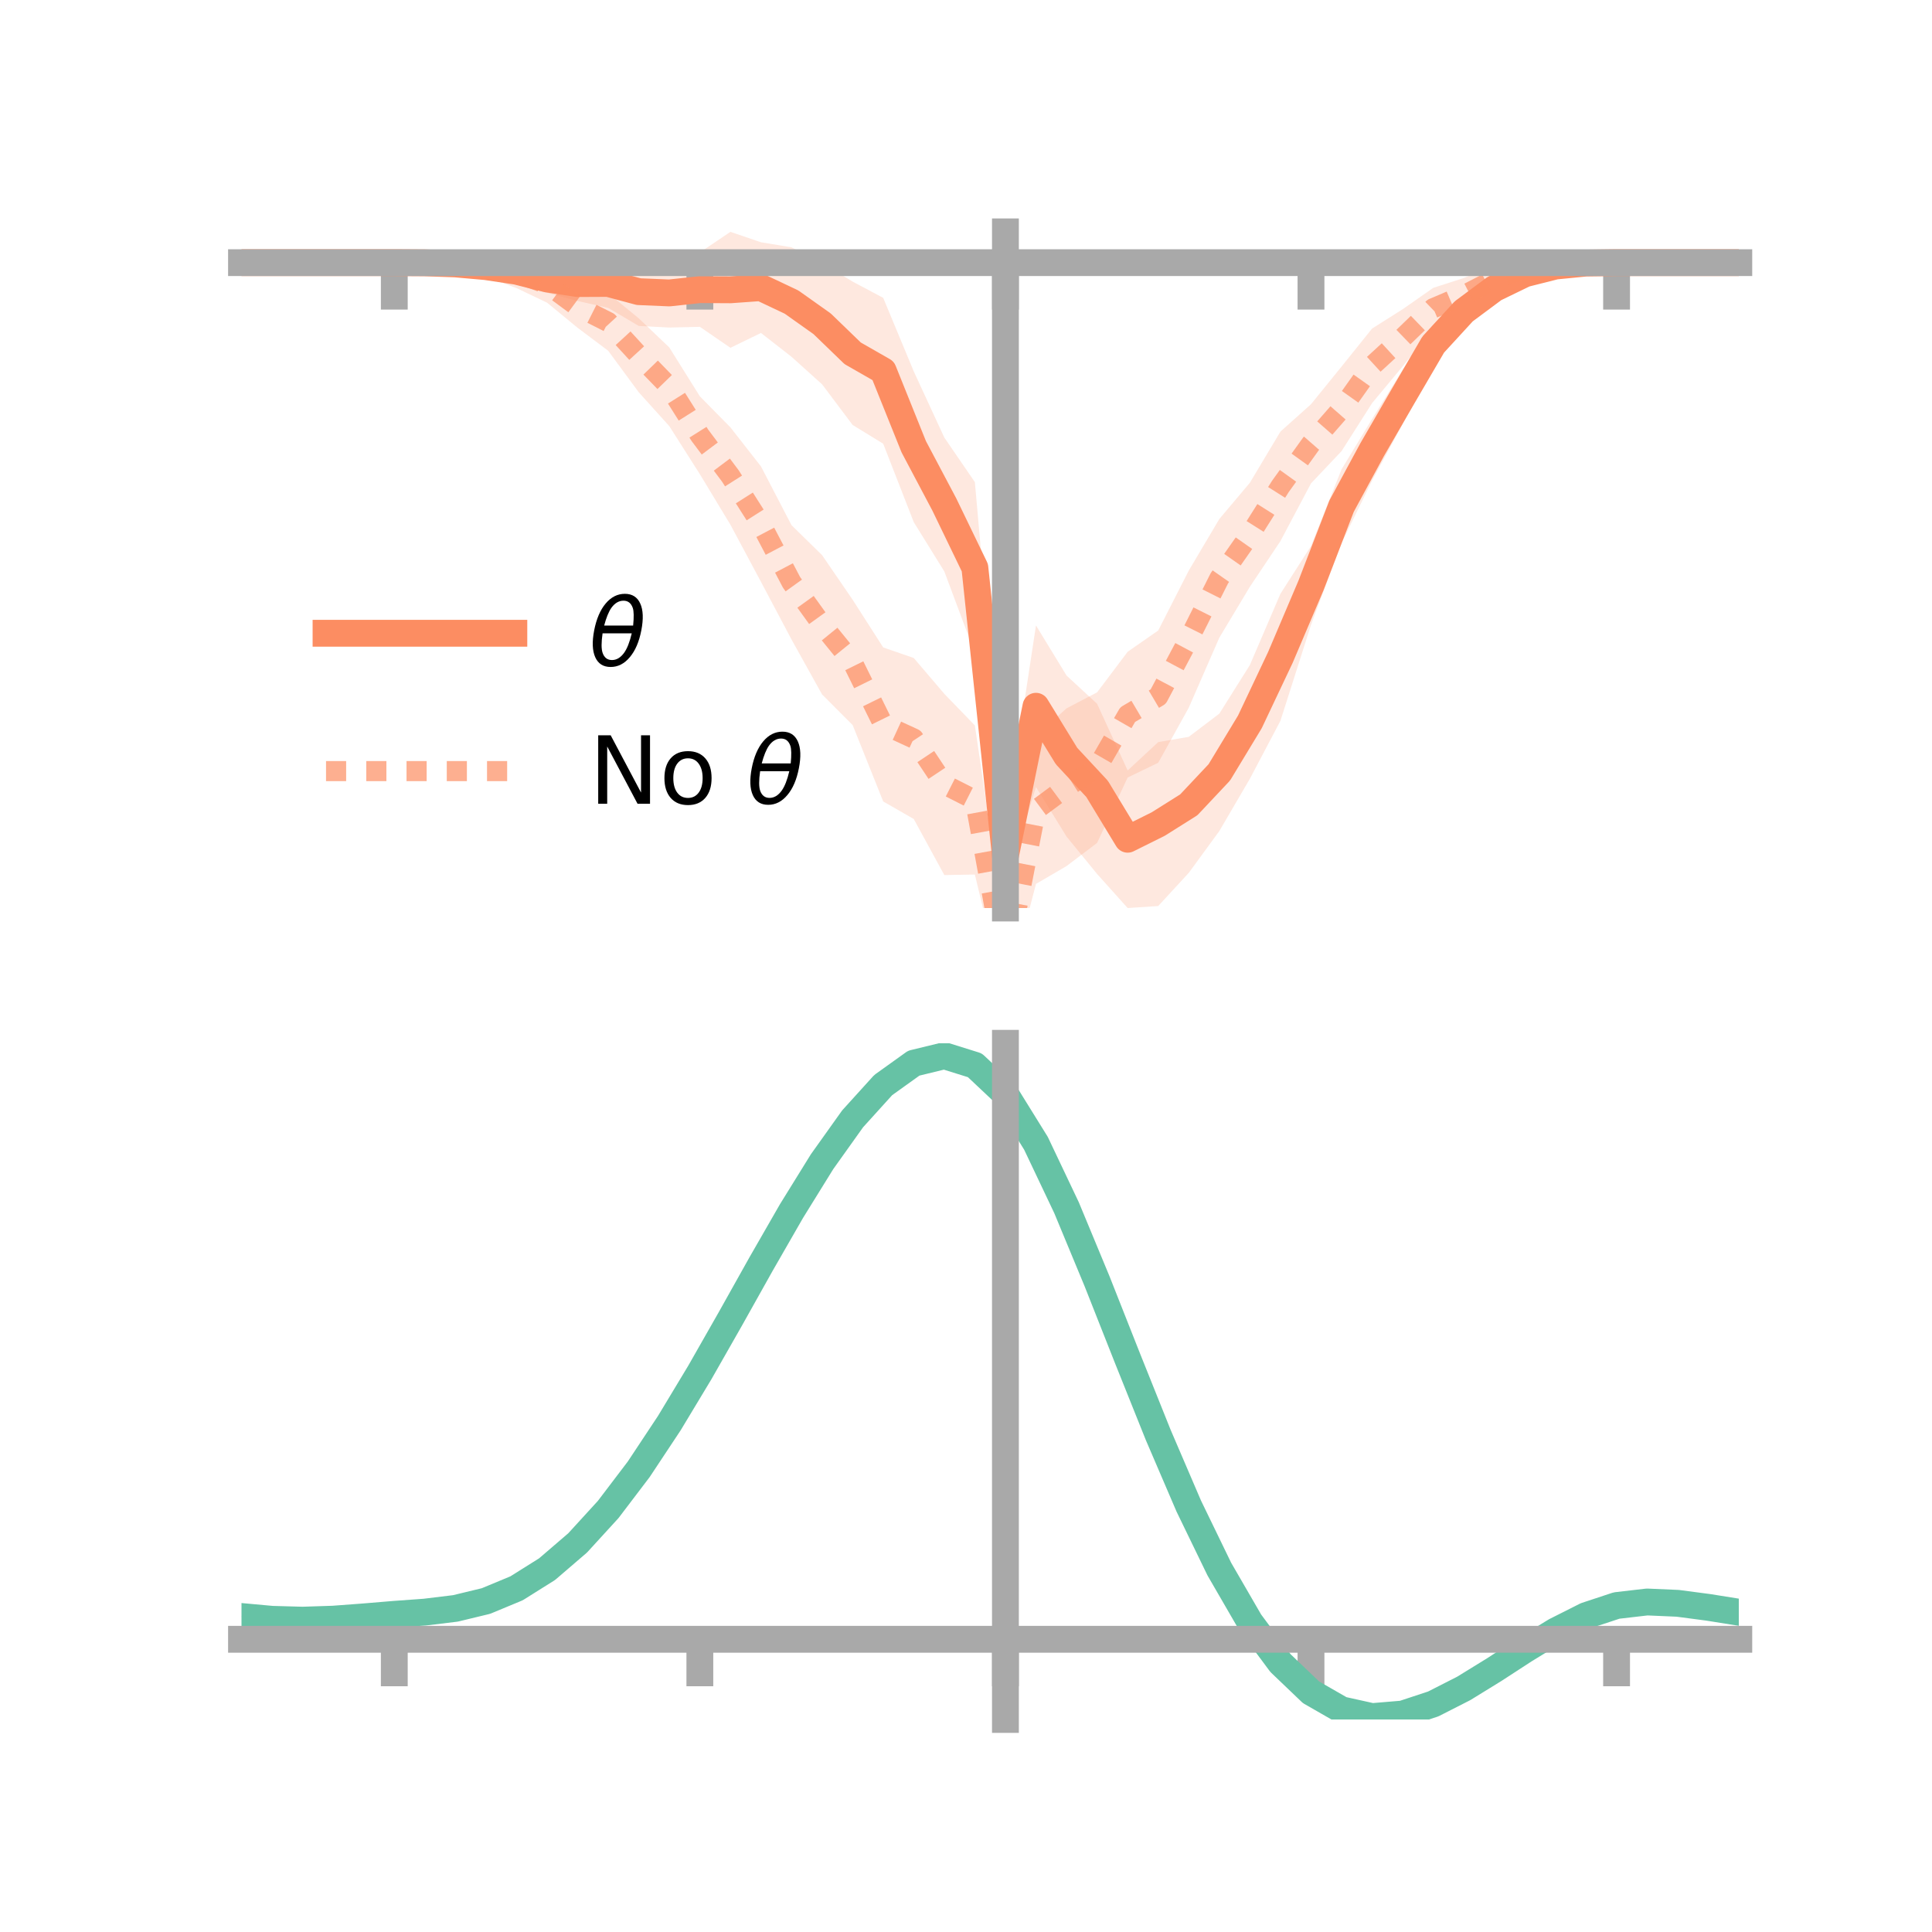 <?xml version="1.0" encoding="utf-8" standalone="no"?>
<!DOCTYPE svg PUBLIC "-//W3C//DTD SVG 1.1//EN"
  "http://www.w3.org/Graphics/SVG/1.1/DTD/svg11.dtd">
<!-- Created with matplotlib (https://matplotlib.org/) -->
<svg height="144pt" version="1.1" viewBox="0 0 144 144" width="144pt" xmlns="http://www.w3.org/2000/svg" xmlns:xlink="http://www.w3.org/1999/xlink">
 <defs>
  <style type="text/css">*{stroke-linecap:butt;stroke-linejoin:round;}</style>
 </defs>
 <g id="figure_1">
  <g id="patch_1">
   <path d="M 0 144 
L 144 144 
L 144 0 
L 0 0 
z
" style="fill:none;"/>
  </g>
  <g id="axes_1">
   <g id="patch_2">
    <path d="M 18 67.68 
L 129.6 67.68 
L 129.6 17.28 
L 18 17.28 
z
" style="fill:none;"/>
   </g>
   <g id="PolyCollection_1">
    <path clip-path="url(#p4f672a770a)" d="M 18 19.576 
L 18 19.576 
L 20.278 19.576 
L 22.555 19.576 
L 24.833 19.576 
L 27.11 19.576 
L 29.388 19.576 
L 31.665 19.516 
L 33.943 19.419 
L 36.22 19.342 
L 38.498 19.229 
L 40.776 19.755 
L 43.053 19.84 
L 45.331 19.303 
L 47.608 19.182 
L 49.886 19.254 
L 52.163 18.817 
L 54.441 17.28 
L 56.718 18.057 
L 58.996 18.434 
L 61.273 19.617 
L 63.551 20.989 
L 65.829 22.2 
L 68.106 27.681 
L 70.384 32.613 
L 72.661 35.934 
L 74.939 61.591 
L 77.216 46.617 
L 79.494 50.351 
L 81.771 52.457 
L 84.049 57.426 
L 86.327 55.311 
L 88.604 54.919 
L 90.882 53.191 
L 93.159 49.566 
L 95.437 44.255 
L 97.714 40.697 
L 99.992 34.981 
L 102.269 31.225 
L 104.547 27.557 
L 106.824 24.2 
L 109.102 22.055 
L 111.38 20.53 
L 113.657 19.877 
L 115.935 19.579 
L 118.212 19.526 
L 120.49 19.576 
L 122.767 19.576 
L 125.045 19.576 
L 127.322 19.576 
L 129.6 19.576 
L 129.6 19.576 
L 129.6 19.576 
L 127.322 19.576 
L 125.045 19.576 
L 122.767 19.576 
L 120.49 19.576 
L 118.212 19.689 
L 115.935 20.082 
L 113.657 20.933 
L 111.38 22.488 
L 109.102 24.348 
L 106.824 27.165 
L 104.547 31.608 
L 102.269 35.814 
L 99.992 40.474 
L 97.714 46.576 
L 95.437 53.722 
L 93.159 58.044 
L 90.882 61.941 
L 88.604 65.057 
L 86.327 67.53 
L 84.049 67.68 
L 81.771 65.142 
L 79.494 62.353 
L 77.216 58.663 
L 74.939 65.992 
L 72.661 48.689 
L 70.384 42.59 
L 68.106 38.916 
L 65.829 33.073 
L 63.551 31.675 
L 61.273 28.644 
L 58.996 26.594 
L 56.718 24.817 
L 54.441 25.923 
L 52.163 24.359 
L 49.886 24.413 
L 47.608 24.293 
L 45.331 22.947 
L 43.053 22.432 
L 40.776 21.829 
L 38.498 21.204 
L 36.22 20.405 
L 33.943 19.922 
L 31.665 19.666 
L 29.388 19.576 
L 27.11 19.576 
L 24.833 19.576 
L 22.555 19.576 
L 20.278 19.576 
L 18 19.576 
z
" style="fill:#fc8d62;fill-opacity:0.2;"/>
   </g>
   <g id="PolyCollection_2">
    <path clip-path="url(#p4f672a770a)" d="M 18 19.576 
L 18 19.576 
L 20.278 19.576 
L 22.555 19.576 
L 24.833 19.576 
L 27.11 19.576 
L 29.388 19.576 
L 31.665 19.472 
L 33.943 19.238 
L 36.22 19.401 
L 38.498 19.232 
L 40.776 19.787 
L 43.053 21.269 
L 45.331 21.858 
L 47.608 23.725 
L 49.886 25.898 
L 52.163 29.54 
L 54.441 31.853 
L 56.718 34.764 
L 58.996 39.145 
L 61.273 41.377 
L 63.551 44.701 
L 65.829 48.256 
L 68.106 49.043 
L 70.384 51.715 
L 72.661 54.068 
L 74.939 69.512 
L 77.216 54.844 
L 79.494 52.795 
L 81.771 51.605 
L 84.049 48.579 
L 86.327 46.994 
L 88.604 42.528 
L 90.882 38.684 
L 93.159 35.981 
L 95.437 32.168 
L 97.714 30.129 
L 99.992 27.321 
L 102.269 24.487 
L 104.547 23.048 
L 106.824 21.457 
L 109.102 20.72 
L 111.38 19.807 
L 113.657 19.446 
L 115.935 19.372 
L 118.212 19.508 
L 120.49 19.576 
L 122.767 19.576 
L 125.045 19.576 
L 127.322 19.576 
L 129.6 19.576 
L 129.6 19.576 
L 129.6 19.576 
L 127.322 19.576 
L 125.045 19.576 
L 122.767 19.576 
L 120.49 19.576 
L 118.212 19.743 
L 115.935 20.174 
L 113.657 20.565 
L 111.38 21.869 
L 109.102 23.291 
L 106.824 24.491 
L 104.547 27.305 
L 102.269 30.044 
L 99.992 33.624 
L 97.714 36.03 
L 95.437 40.329 
L 93.159 43.733 
L 90.882 47.528 
L 88.604 52.746 
L 86.327 56.851 
L 84.049 57.952 
L 81.771 62.826 
L 79.494 64.552 
L 77.216 65.881 
L 74.939 74.632 
L 72.661 65.183 
L 70.384 65.222 
L 68.106 61.045 
L 65.829 59.735 
L 63.551 54.041 
L 61.273 51.761 
L 58.996 47.665 
L 56.718 43.366 
L 54.441 39.109 
L 52.163 35.343 
L 49.886 31.762 
L 47.608 29.238 
L 45.331 26.144 
L 43.053 24.433 
L 40.776 22.56 
L 38.498 21.473 
L 36.22 20.619 
L 33.943 20.019 
L 31.665 19.706 
L 29.388 19.576 
L 27.11 19.576 
L 24.833 19.576 
L 22.555 19.576 
L 20.278 19.576 
L 18 19.576 
z
" style="fill:#fc8d62;fill-opacity:0.2;"/>
   </g>
   <g id="matplotlib.axis_1">
    <g id="xtick_1">
     <g id="line2d_1">
      <defs>
       <path d="M 0 0 
L 0 3.5 
" id="m09ceb2adaf" style="stroke:#a9a9a9;stroke-width:2;"/>
      </defs>
      <g>
       <use style="fill:#a9a9a9;stroke:#a9a9a9;stroke-width:2;" x="29.388" xlink:href="#m09ceb2adaf" y="19.576"/>
      </g>
     </g>
    </g>
    <g id="xtick_2">
     <g id="line2d_2">
      <g>
       <use style="fill:#a9a9a9;stroke:#a9a9a9;stroke-width:2;" x="52.163" xlink:href="#m09ceb2adaf" y="19.576"/>
      </g>
     </g>
    </g>
    <g id="xtick_3">
     <g id="line2d_3">
      <g>
       <use style="fill:#a9a9a9;stroke:#a9a9a9;stroke-width:2;" x="74.939" xlink:href="#m09ceb2adaf" y="19.576"/>
      </g>
     </g>
    </g>
    <g id="xtick_4">
     <g id="line2d_4">
      <g>
       <use style="fill:#a9a9a9;stroke:#a9a9a9;stroke-width:2;" x="97.714" xlink:href="#m09ceb2adaf" y="19.576"/>
      </g>
     </g>
    </g>
    <g id="xtick_5">
     <g id="line2d_5">
      <g>
       <use style="fill:#a9a9a9;stroke:#a9a9a9;stroke-width:2;" x="120.49" xlink:href="#m09ceb2adaf" y="19.576"/>
      </g>
     </g>
    </g>
   </g>
   <g id="matplotlib.axis_2"/>
   <g id="line2d_6">
    <path clip-path="url(#p4f672a770a)" d="M 18 19.576 
L 20.278 19.576 
L 22.555 19.576 
L 24.833 19.576 
L 27.11 19.576 
L 29.388 19.576 
L 31.665 19.591 
L 33.943 19.671 
L 36.22 19.874 
L 38.498 20.217 
L 40.776 20.792 
L 43.053 21.136 
L 45.331 21.125 
L 47.608 21.738 
L 49.886 21.834 
L 52.163 21.588 
L 54.441 21.601 
L 56.718 21.437 
L 58.996 22.514 
L 61.273 24.13 
L 63.551 26.332 
L 65.829 27.636 
L 68.106 33.298 
L 70.384 37.601 
L 72.661 42.311 
L 74.939 63.791 
L 77.216 52.64 
L 79.494 56.352 
L 81.771 58.799 
L 84.049 62.553 
L 86.327 61.42 
L 88.604 59.988 
L 90.882 57.566 
L 93.159 53.805 
L 95.437 48.989 
L 97.714 43.636 
L 99.992 37.728 
L 102.269 33.52 
L 104.547 29.583 
L 106.824 25.682 
L 109.102 23.202 
L 111.38 21.509 
L 113.657 20.405 
L 115.935 19.83 
L 118.212 19.607 
L 120.49 19.576 
L 122.767 19.576 
L 125.045 19.576 
L 127.322 19.576 
L 129.6 19.576 
" style="fill:none;stroke:#fc8d62;stroke-linecap:square;stroke-width:2;"/>
   </g>
   <g id="line2d_7">
    <path clip-path="url(#p4f672a770a)" d="M 18 19.576 
L 20.278 19.576 
L 22.555 19.576 
L 24.833 19.576 
L 27.11 19.576 
L 29.388 19.576 
L 31.665 19.589 
L 33.943 19.629 
L 36.22 20.01 
L 38.498 20.352 
L 40.776 21.173 
L 43.053 22.851 
L 45.331 24.001 
L 47.608 26.482 
L 49.886 28.83 
L 52.163 32.442 
L 54.441 35.481 
L 56.718 39.065 
L 58.996 43.405 
L 61.273 46.569 
L 63.551 49.371 
L 65.829 53.996 
L 68.106 55.044 
L 70.384 58.468 
L 72.661 59.625 
L 74.939 72.072 
L 77.216 60.362 
L 79.494 58.673 
L 81.771 57.216 
L 84.049 53.266 
L 86.327 51.922 
L 88.604 47.637 
L 90.882 43.106 
L 93.159 39.857 
L 95.437 36.249 
L 97.714 33.079 
L 99.992 30.473 
L 102.269 27.266 
L 104.547 25.176 
L 106.824 22.974 
L 109.102 22.005 
L 111.38 20.838 
L 113.657 20.005 
L 115.935 19.773 
L 118.212 19.625 
L 120.49 19.576 
L 122.767 19.576 
L 125.045 19.576 
L 127.322 19.576 
L 129.6 19.576 
" style="fill:none;stroke:#fc8d62;stroke-dasharray:1.5,1.5;stroke-dashoffset:0;stroke-opacity:0.7;stroke-width:1.5;"/>
   </g>
   <g id="patch_3">
    <path d="M 74.939 67.68 
L 74.939 17.28 
" style="fill:none;stroke:#a9a9a9;stroke-linecap:square;stroke-linejoin:miter;stroke-width:2;"/>
   </g>
   <g id="patch_4">
    <path d="M 129.6 67.68 
L 129.6 17.28 
" style="fill:none;"/>
   </g>
   <g id="patch_5">
    <path d="M 18 19.576 
L 129.6 19.576 
" style="fill:none;stroke:#a9a9a9;stroke-linecap:square;stroke-linejoin:miter;stroke-width:2;"/>
   </g>
   <g id="patch_6">
    <path d="M 18 17.28 
L 129.6 17.28 
" style="fill:none;"/>
   </g>
   <g id="legend_1">
    <g id="line2d_8">
     <path d="M 24.3 47.2 
L 38.3 47.2 
" style="fill:none;stroke:#fc8d62;stroke-linecap:square;stroke-width:2;"/>
    </g>
    <g id="line2d_9"/>
    <g id="text_1">
     <!-- $\theta$ -->
     <g transform="translate(43.9 49.65)scale(0.07 -0.07)">
      <defs>
       <path d="M 45.516 34.672 
L 14.453 34.672 
Q 12.359 20.062 14.5 13.875 
Q 17.188 6.25 24.469 6.25 
Q 31.781 6.25 37.359 13.922 
Q 42.234 20.656 45.516 34.672 
z
M 47.016 42.969 
Q 48.344 56.844 46.625 61.719 
Q 43.953 69.438 36.766 69.438 
Q 29.297 69.438 23.828 61.812 
Q 19.531 55.672 16.156 42.969 
z
M 38.188 76.766 
Q 49.906 76.766 54.594 66.406 
Q 59.281 56.109 55.719 37.844 
Q 52.203 19.625 43.453 9.281 
Q 34.766 -1.125 23.047 -1.125 
Q 11.281 -1.125 6.641 9.281 
Q 2 19.625 5.516 37.844 
Q 9.078 56.109 17.719 66.406 
Q 26.422 76.766 38.188 76.766 
z
" id="DejaVuSans-Oblique-952"/>
      </defs>
      <use transform="translate(0 0.234)" xlink:href="#DejaVuSans-Oblique-952"/>
     </g>
    </g>
    <g id="line2d_10">
     <path d="M 24.3 57.474 
L 38.3 57.474 
" style="fill:none;stroke:#fc8d62;stroke-dasharray:1.5,1.5;stroke-dashoffset:0;stroke-opacity:0.7;stroke-width:1.5;"/>
    </g>
    <g id="line2d_11"/>
    <g id="text_2">
     <!-- No $\theta$ -->
     <g transform="translate(43.9 59.924)scale(0.07 -0.07)">
      <defs>
       <path d="M 9.812 72.906 
L 23.094 72.906 
L 55.422 11.922 
L 55.422 72.906 
L 64.984 72.906 
L 64.984 0 
L 51.703 0 
L 19.391 60.984 
L 19.391 0 
L 9.812 0 
z
" id="DejaVuSans-78"/>
       <path d="M 30.609 48.391 
Q 23.391 48.391 19.188 42.75 
Q 14.984 37.109 14.984 27.297 
Q 14.984 17.484 19.156 11.844 
Q 23.344 6.203 30.609 6.203 
Q 37.797 6.203 41.984 11.859 
Q 46.188 17.531 46.188 27.297 
Q 46.188 37.016 41.984 42.703 
Q 37.797 48.391 30.609 48.391 
z
M 30.609 56 
Q 42.328 56 49.016 48.375 
Q 55.719 40.766 55.719 27.297 
Q 55.719 13.875 49.016 6.219 
Q 42.328 -1.422 30.609 -1.422 
Q 18.844 -1.422 12.172 6.219 
Q 5.516 13.875 5.516 27.297 
Q 5.516 40.766 12.172 48.375 
Q 18.844 56 30.609 56 
z
" id="DejaVuSans-111"/>
       <path id="DejaVuSans-32"/>
      </defs>
      <use transform="translate(0 0.234)" xlink:href="#DejaVuSans-78"/>
      <use transform="translate(74.805 0.234)" xlink:href="#DejaVuSans-111"/>
      <use transform="translate(135.986 0.234)" xlink:href="#DejaVuSans-32"/>
      <use transform="translate(167.773 0.234)" xlink:href="#DejaVuSans-Oblique-952"/>
     </g>
    </g>
   </g>
  </g>
  <g id="axes_2">
   <g id="patch_7">
    <path d="M 18 128.16 
L 129.6 128.16 
L 129.6 77.76 
L 18 77.76 
z
" style="fill:none;"/>
   </g>
   <g id="PolyCollection_3">
    <path clip-path="url(#pca4dcb7212)" d="M 18 120.525 
L 18 120.447 
L 20.278 120.664 
L 22.555 120.727 
L 24.833 120.646 
L 27.11 120.467 
L 29.388 120.268 
L 31.665 120.098 
L 33.943 119.816 
L 36.22 119.261 
L 38.498 118.305 
L 40.776 116.855 
L 43.053 114.861 
L 45.331 112.315 
L 47.608 109.248 
L 49.886 105.729 
L 52.163 101.859 
L 54.441 97.768 
L 56.718 93.609 
L 58.996 89.557 
L 61.273 85.803 
L 63.551 82.543 
L 65.829 79.983 
L 68.106 78.322 
L 70.384 77.76 
L 72.661 78.484 
L 74.939 80.663 
L 77.216 84.387 
L 79.494 89.256 
L 81.771 94.824 
L 84.049 100.674 
L 86.327 106.444 
L 88.604 111.831 
L 90.882 116.602 
L 93.159 120.591 
L 95.437 123.702 
L 97.714 125.902 
L 99.992 127.219 
L 102.269 127.73 
L 104.547 127.546 
L 106.824 126.808 
L 109.102 125.668 
L 111.38 124.29 
L 113.657 122.836 
L 115.935 121.466 
L 118.212 120.332 
L 120.49 119.586 
L 122.767 119.323 
L 125.045 119.427 
L 127.322 119.737 
L 129.6 120.113 
L 129.6 120.218 
L 129.6 120.218 
L 127.322 119.867 
L 125.045 119.576 
L 122.767 119.482 
L 120.49 119.749 
L 118.212 120.505 
L 115.935 121.667 
L 113.657 123.084 
L 111.38 124.591 
L 109.102 126.019 
L 106.824 127.198 
L 104.547 127.962 
L 102.269 128.16 
L 99.992 127.66 
L 97.714 126.363 
L 95.437 124.207 
L 93.159 121.177 
L 90.882 117.305 
L 88.604 112.681 
L 86.327 107.46 
L 84.049 101.864 
L 81.771 96.186 
L 79.494 90.777 
L 77.216 86.045 
L 74.939 82.427 
L 72.661 80.316 
L 70.384 79.618 
L 68.106 80.164 
L 65.829 81.768 
L 63.551 84.234 
L 61.273 87.366 
L 58.996 90.967 
L 56.718 94.845 
L 54.441 98.82 
L 52.163 102.726 
L 49.886 106.418 
L 47.608 109.774 
L 45.331 112.701 
L 43.053 115.138 
L 40.776 117.057 
L 38.498 118.465 
L 36.22 119.401 
L 33.943 119.946 
L 31.665 120.219 
L 29.388 120.378 
L 27.11 120.56 
L 24.833 120.72 
L 22.555 120.787 
L 20.278 120.724 
L 18 120.525 
z
" style="fill:#66c2a5;fill-opacity:0.2;"/>
   </g>
   <g id="matplotlib.axis_3">
    <g id="xtick_6">
     <g id="line2d_12">
      <g>
       <use style="fill:#a9a9a9;stroke:#a9a9a9;stroke-width:2;" x="29.388" xlink:href="#m09ceb2adaf" y="122.183"/>
      </g>
     </g>
    </g>
    <g id="xtick_7">
     <g id="line2d_13">
      <g>
       <use style="fill:#a9a9a9;stroke:#a9a9a9;stroke-width:2;" x="52.163" xlink:href="#m09ceb2adaf" y="122.183"/>
      </g>
     </g>
    </g>
    <g id="xtick_8">
     <g id="line2d_14">
      <g>
       <use style="fill:#a9a9a9;stroke:#a9a9a9;stroke-width:2;" x="74.939" xlink:href="#m09ceb2adaf" y="122.183"/>
      </g>
     </g>
    </g>
    <g id="xtick_9">
     <g id="line2d_15">
      <g>
       <use style="fill:#a9a9a9;stroke:#a9a9a9;stroke-width:2;" x="97.714" xlink:href="#m09ceb2adaf" y="122.183"/>
      </g>
     </g>
    </g>
    <g id="xtick_10">
     <g id="line2d_16">
      <g>
       <use style="fill:#a9a9a9;stroke:#a9a9a9;stroke-width:2;" x="120.49" xlink:href="#m09ceb2adaf" y="122.183"/>
      </g>
     </g>
    </g>
   </g>
   <g id="matplotlib.axis_4"/>
   <g id="line2d_17">
    <path clip-path="url(#pca4dcb7212)" d="M 18 120.486 
L 20.278 120.694 
L 22.555 120.757 
L 24.833 120.683 
L 27.11 120.513 
L 29.388 120.323 
L 31.665 120.158 
L 33.943 119.881 
L 36.22 119.331 
L 38.498 118.385 
L 40.776 116.956 
L 43.053 115 
L 45.331 112.508 
L 47.608 109.511 
L 49.886 106.073 
L 52.163 102.293 
L 54.441 98.294 
L 56.718 94.227 
L 58.996 90.262 
L 61.273 86.584 
L 63.551 83.389 
L 65.829 80.875 
L 68.106 79.243 
L 70.384 78.689 
L 72.661 79.4 
L 74.939 81.545 
L 77.216 85.216 
L 79.494 90.016 
L 81.771 95.505 
L 84.049 101.269 
L 86.327 106.952 
L 88.604 112.256 
L 90.882 116.953 
L 93.159 120.884 
L 95.437 123.955 
L 97.714 126.132 
L 99.992 127.44 
L 102.269 127.945 
L 104.547 127.754 
L 106.824 127.003 
L 109.102 125.843 
L 111.38 124.44 
L 113.657 122.96 
L 115.935 121.567 
L 118.212 120.419 
L 120.49 119.667 
L 122.767 119.403 
L 125.045 119.502 
L 127.322 119.802 
L 129.6 120.166 
" style="fill:none;stroke:#66c2a5;stroke-linecap:square;stroke-width:2;"/>
   </g>
   <g id="patch_8">
    <path d="M 74.939 128.16 
L 74.939 77.76 
" style="fill:none;stroke:#a9a9a9;stroke-linecap:square;stroke-linejoin:miter;stroke-width:2;"/>
   </g>
   <g id="patch_9">
    <path d="M 129.6 128.16 
L 129.6 77.76 
" style="fill:none;"/>
   </g>
   <g id="patch_10">
    <path d="M 18 122.183 
L 129.6 122.183 
" style="fill:none;stroke:#a9a9a9;stroke-linecap:square;stroke-linejoin:miter;stroke-width:2;"/>
   </g>
   <g id="patch_11">
    <path d="M 18 77.76 
L 129.6 77.76 
" style="fill:none;"/>
   </g>
  </g>
 </g>
 <defs>
  <clipPath id="p4f672a770a">
   <rect height="50.4" width="111.6" x="18" y="17.28"/>
  </clipPath>
  <clipPath id="pca4dcb7212">
   <rect height="50.4" width="111.6" x="18" y="77.76"/>
  </clipPath>
 </defs>
</svg>
